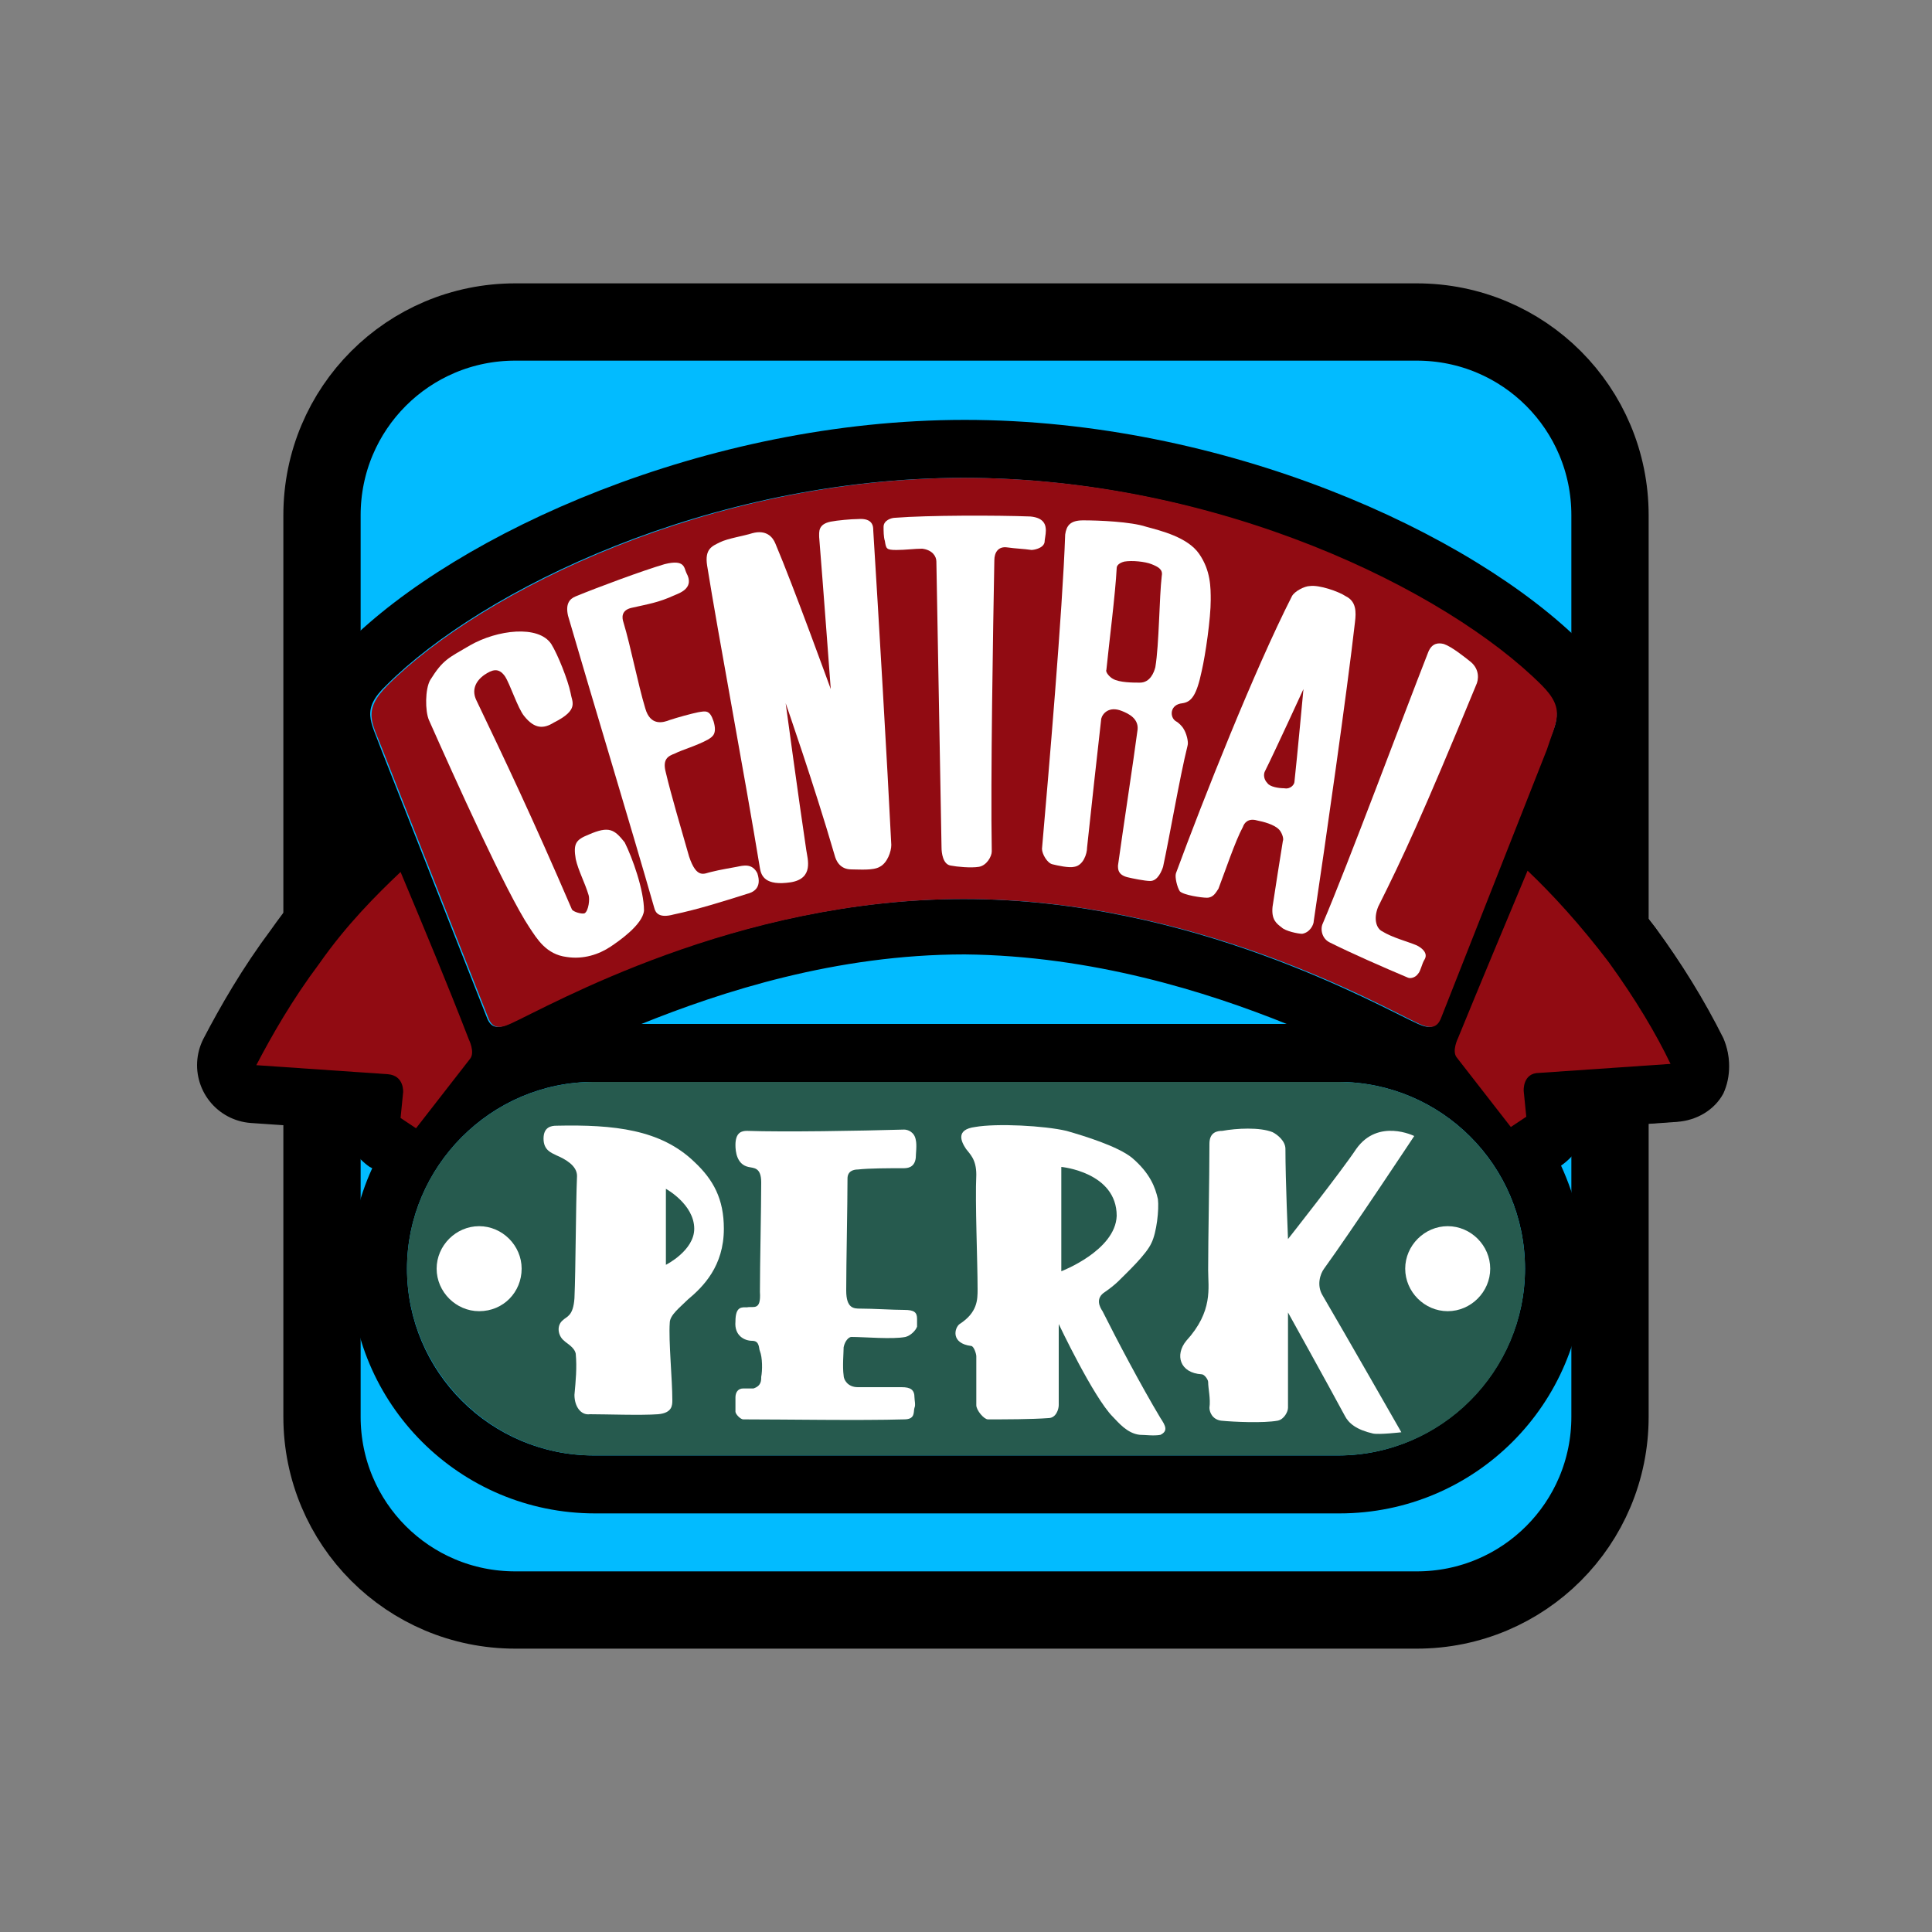 <?xml version="1.0" encoding="utf-8"?>
<!-- Generator: Adobe Illustrator 22.1.0, SVG Export Plug-In . SVG Version: 6.00 Build 0)  -->
<svg version="1.1" id="Layer_1" xmlns="http://www.w3.org/2000/svg" xmlns:xlink="http://www.w3.org/1999/xlink" x="0px" y="0px"
	 viewBox="0 0 150 150" style="enable-background:new 0 0 150 150;" xml:space="preserve">
<rect x="0" y="0" width="150" height="150" fill="#808080" stroke="none"/>
<style type="text/css">
	.st0{fill:none;stroke:#000000;stroke-width:9;stroke-linecap:round;stroke-linejoin:round;stroke-miterlimit:10;}
	.st1{fill:#02BBFF;stroke:#000000;stroke-width:6;stroke-miterlimit:10;}
	.st2{fill:#910B12;}
	.st3{fill:#265A4E;}
	.st4{fill:#FFFFFF;}
</style>
<g>
	<path class="st0" d="M86.5,52.7c0.4,0.3,1.5,0.2,2.1,0.3c0.8,0,1.1-0.8,1.2-1.2c0.3-1.7,0.3-5.3,0.5-7.1c0-0.5-0.3-0.7-0.8-0.9
		c-0.5-0.1-1.5-0.3-2.1-0.2c-0.4,0.1-0.6,0.3-0.6,0.5c-0.1,2-0.5,5.9-0.8,7.9C85.9,52.2,86.2,52.6,86.5,52.7z"/>
	<path class="st0" d="M99.7,61.2c0.4,0,0.7-0.3,0.8-0.5c0.3-1.8,0.7-7.2,0.7-7.2s-2.2,4.8-3,6.4c-0.1,0.2-0.1,0.7,0.2,0.9
		C98.7,61.1,99.4,61.2,99.7,61.2z"/>
	<path class="st0" d="M37.8,78.9c0.3,0.8,0.8,0.9,1.7,0.5c3.1-1.4,17.5-9.7,35.3-9.7c17.8,0,32.3,8.3,35.3,9.7
		c0.9,0.4,1.4,0.3,1.7-0.5l8.2-20.8c0.8-2.1,1.6-3-0.4-5c-7.4-7.4-25.1-16.1-44.8-16.1v0c0,0,0,0,0,0l0,0
		c-19.7,0-37.5,8.8-44.8,16.1c-2,2-1.2,2.9-0.4,5L37.8,78.9z M112.1,50c0.6,0.2,1.6,1,2.1,1.4c0.7,0.6,0.6,1.4,0.4,1.8
		c-4.2,10.2-5.7,13.4-7.5,17.4c-0.4,1-0.1,1.6,0.3,1.9c0.8,0.5,2,0.8,2.7,1.1c0.3,0.2,0.8,0.6,0.6,1.1c-0.1,0.3-0.3,0.8-0.5,1.1
		c-0.2,0.3-0.6,0.3-0.8,0.3c-1.9-0.8-4.3-1.9-6-2.7c-0.8-0.4-0.8-1.2-0.6-1.5c2-4.7,6.2-16,8.2-21.1C111.2,49.9,111.8,49.9,112.1,50
		z M101.7,45.4c0.7-0.1,2.2,0.5,2.8,0.8c0.7,0.4,0.8,1.3,0.8,1.7c-0.6,5.3-2.3,17.2-3.2,23.2c-0.1,0.4-0.3,1-0.9,1
		c-0.4,0.1-1.4-0.2-1.6-0.5c-0.3-0.3-0.8-0.6-0.7-1.6c0.2-1.3,0.6-3.9,0.8-5.1c0-0.2-0.2-0.8-0.3-0.9c-0.4-0.3-1.3-0.6-1.7-0.7
		c-0.6-0.1-0.9,0.3-1.1,0.5c-0.6,1.2-1.3,3.6-1.9,4.8c-0.1,0.3-0.4,0.7-0.9,0.7c-0.5,0-1.8-0.2-2.1-0.5c-0.2-0.2-0.4-1-0.3-1.4
		c2.1-5.7,6.1-15.8,9-21.5C100.6,45.8,101.3,45.5,101.7,45.4z M84.1,40.5c1.2,0,3.7,0.1,4.9,0.5c1.1,0.3,3.2,0.8,4.1,2.1
		c0.8,1.3,0.9,2.6,0.9,3.6c0,1.4-0.4,4.1-0.7,5.5c-0.4,1.8-0.8,2.4-1.5,2.5c-1,0.1-0.9,1.1-0.5,1.4c0.2,0.1,0.5,0.4,0.6,0.6
		c0.2,0.3,0.5,1,0.3,1.4c-0.6,2.4-1.4,7.1-1.9,9.4c-0.1,0.4-0.4,1.1-1,1.1c-0.4,0-1.4-0.2-1.8-0.3c-0.7-0.2-0.8-0.5-0.7-0.9
		c0.4-2.9,1.2-8.2,1.5-10.4c0.1-1-0.8-1.4-1.2-1.6c-1-0.5-1.5,0.2-1.6,0.6c-0.3,2.6-0.9,7.2-1.1,10c0,0.4-0.3,1.4-1,1.5
		c-0.4,0-1.3-0.1-1.7-0.2c-0.4-0.1-0.8-0.8-0.8-1.2c0.6-5.7,1.6-18.5,1.8-24.4C82.7,40.9,83,40.5,84.1,40.5z M68.6,40.9
		c0-0.5,0.6-0.7,0.9-0.7C72,40,77.4,40,80,40.1c1.1,0.1,1.1,0.7,1.2,1.1c0,0.2-0.1,0.6-0.1,0.9c-0.1,0.5-0.8,0.6-1.2,0.6
		c-0.7-0.1-1.1-0.1-1.9-0.2c-0.8-0.1-1,0.4-1,1c-0.1,5.4-0.3,17-0.2,22.6c0,0.4-0.3,1.1-1,1.2c-0.5,0.1-1.6,0-2.2-0.1
		c-0.6-0.1-0.7-1-0.7-1.4c-0.1-5.5-0.3-16.6-0.4-22.2c0-0.4-0.4-0.9-1.1-1c-0.5-0.1-1.2,0.1-2,0.1c-0.7,0-0.8-0.1-0.9-0.7
		C68.6,41.7,68.6,41.1,68.6,40.9z M55.9,42.1c0.6-0.2,1.9-0.5,2.5-0.7c1.1-0.3,1.6,0.3,1.8,0.8c1.4,3.4,4.3,11.3,4.3,11.3
		s-0.6-8.1-0.9-11.8c0-0.4-0.1-1,0.9-1.2c0.5-0.1,1.6-0.2,2.1-0.2c1.2,0,1.2,0.6,1.2,1c0.4,6.4,1.1,18.2,1.4,24.4
		c0,0.5-0.3,1.4-0.9,1.7c-0.5,0.2-1.6,0.2-2.2,0.2c-0.9,0-1.2-0.7-1.3-1.1C63.2,61,61,54.6,61,54.6S62,62,62.6,66
		c0.1,0.7,0.6,2.2-1.2,2.5c-2,0.4-2.3-0.4-2.4-1.1c-1.1-7.3-3.2-17.9-4.1-23.5C54.7,42.5,55.3,42.3,55.9,42.1z M44.7,46.5
		c1.7-0.8,5.2-2,6.9-2.5c1.5-0.5,1.4,0.3,1.7,0.7c0.6,1.2-0.4,1.5-0.9,1.7c-1.2,0.6-2.1,0.7-3.4,1c-0.8,0.2-0.6,0.8-0.6,1.1
		c0.6,2,1.1,4.6,1.7,6.7c0.4,1.4,1.4,1,1.9,0.9c0.6-0.2,1.6-0.4,2.2-0.6c0.6-0.1,0.9-0.1,1.2,0.7c0.3,1-0.1,1.2-0.4,1.4
		c-0.9,0.4-1.9,0.8-2.6,1.1c-0.5,0.2-1,0.4-0.7,1.5c0.4,1.7,1.1,4.4,1.8,6.5c0.6,1.8,1.2,1.3,1.7,1.2c0.8-0.2,1.5-0.3,2-0.4
		c0.6-0.1,1.3-0.3,1.6,0.7c0.4,1.2-0.4,1.5-0.8,1.6c-1.9,0.6-3.7,1.2-5.7,1.6c-1.2,0.3-1.4-0.1-1.5-0.5C49,64.4,45.9,54.2,44.1,48
		C43.8,47.1,44.2,46.7,44.7,46.5z M33.3,52.9c1-1.6,1.4-1.7,3.1-2.7c2.1-1.2,5.3-1.6,6.3-0.1c0.5,0.8,1.3,2.8,1.5,3.8
		c0.2,0.7,0.7,1.2-1.3,2.3c-0.9,0.4-1.5,0.5-2.3-0.5c-0.5-0.6-1.1-2.5-1.5-3.1c-0.4-0.7-1-0.5-1.6-0.1c-0.7,0.4-1,1.2-0.6,2
		c2.2,4.6,4.2,9,7.4,16.2c0.1,0.2,0.8,0.4,1,0.3c0.3-0.2,0.4-1.1,0.3-1.4c-0.3-1-0.8-2-1-2.8c-0.3-1.2-0.1-1.4,1-1.9
		c1.6-0.7,2-0.3,2.6,0.7c0.7,1.2,1.6,3.7,1.5,5.3c0,1.1-1.9,2.3-2.6,2.8c-0.9,0.6-2.1,1-3.4,0.8c-1.6-0.2-2.2-1.4-2.9-2.3
		c-1.9-2.7-5.8-11.5-7.8-16.1C32.9,55.2,32.9,53.5,33.3,52.9z"/>
	<path class="st0" d="M31.1,86.8l1.2,0.8l4.2-5.4c0.4-0.5-0.1-1.5-0.1-1.5c-1.8-4.3-3.6-8.6-5.4-13c-1.9,1.8-4.2,4.1-6.3,7.1
		c-2.1,2.8-3.7,5.6-4.9,7.9l10.2,0.7c1.3,0.1,1.2,1.4,1.2,1.4L31.1,86.8z"/>
	<path class="st0" d="M124.9,74.7c-2.2-2.9-4.4-5.3-6.3-7.1c-1.8,4.3-3.6,8.6-5.4,13c0,0-0.5,1-0.1,1.5l4.2,5.4l1.2-0.8l-0.2-2
		c0,0-0.1-1.4,1.2-1.4l10.2-0.7C128.6,80.3,127,77.6,124.9,74.7z"/>
	<path class="st0" d="M51.7,92.2l0,5.9c0,0,2.2-1.1,2.2-2.8C53.9,93.5,51.7,92.2,51.7,92.2z"/>
	<path class="st0" d="M86.7,94.4c0.1-3.4-4.3-3.8-4.3-3.8l0,8.1C82.4,98.7,86.6,97.1,86.7,94.4z"/>
	<path class="st0" d="M103.9,84H46.1c-8,0-14.5,6.5-14.5,14.5v0c0,7.9,6.5,14.5,14.5,14.5h57.8c8,0,14.5-6.5,14.5-14.5v0
		C118.4,90.5,111.9,84,103.9,84z M37.2,101.8c-1.8,0-3.3-1.5-3.3-3.3c0-1.8,1.5-3.3,3.3-3.3c1.8,0,3.3,1.5,3.3,3.3
		C40.5,100.3,39.1,101.8,37.2,101.8z M53.4,100.9c-0.6,0.5-1.4,1.2-1.4,1.8c-0.1,1.4,0.2,4.4,0.2,6c0,0.4,0,1.1-1.1,1.1
		c-1.3,0.1-4.2,0-5.3,0c-0.6,0-1.2-0.6-1.2-1.5c0-1.1,0.1-2,0.1-3.2c0-0.5-0.6-0.8-0.9-1c-0.4-0.4-0.6-1.2-0.1-1.6
		c0.4-0.3,0.9-0.3,0.9-1.7c0.1-2.3,0.1-7.1,0.2-9.5c0-0.8-0.9-1.3-1.6-1.6c-0.4-0.1-1-0.4-1-1.3c0-0.9,0.7-1,1-1
		c4.5-0.1,8.1,0.3,10.7,2.8c1.5,1.4,2.3,2.9,2.3,5.2C56.1,98.3,54.5,99.9,53.4,100.9z M71.2,103c-0.1,0.3-0.5,0.7-0.9,0.8
		c-1,0.2-3.2,0-4.2,0c-0.2,0-0.5,0.3-0.6,0.8c0,0.4-0.1,1.5,0,2.2c0,0.3,0.3,0.9,1.1,0.9c0.8,0,2.6,0,3.4,0c0.7,0,1,0.2,1,0.8
		c0,0.2,0.1,0.6,0,0.8c-0.1,0.3,0.1,0.9-0.8,0.9c-3.4,0.1-9.3,0-12.5,0c-0.2,0-0.6-0.4-0.6-0.6c0-0.5,0-0.8,0-1.1
		c0-0.4,0.2-0.7,0.6-0.7c0.1,0,0.6,0,0.8,0c0.6-0.2,0.6-0.6,0.6-0.9c0.1-0.5,0.1-1.5-0.1-2c-0.1-0.2,0-0.8-0.6-0.8
		c-0.6,0-1.4-0.4-1.3-1.5c0-1.2,0.5-1.1,0.9-1.1c0.5-0.1,1.1,0.3,1-1.2c0-2.1,0.1-6.5,0.1-8.5c0-1.2-0.6-1.1-1-1.2
		c-0.9-0.2-1-1.2-1-1.7c0-1,0.5-1.1,0.9-1.1c2.9,0.1,8.7,0,12.2-0.1c0.3,0,0.8,0.2,0.9,0.8c0.1,0.4,0,1.1,0,1.4
		c-0.1,0.8-0.7,0.8-1,0.8c-1.1,0-2.6,0-3.5,0.1c-0.3,0-0.8,0.1-0.8,0.7c0,2.1-0.1,6.6-0.1,8.7c0,1.4,0.6,1.4,1.1,1.4
		c1,0,2.5,0.1,3.4,0.1c0.8,0,1,0.2,1,0.7C71.2,102.2,71.2,102.8,71.2,103z M90.1,111.2c-0.5,0.1-1.2,0-1.6,0c-1-0.1-1.7-0.9-2.1-1.4
		c-1.5-1.5-4.2-7.2-4.2-7.2s0,4.1,0,6.3c0,0.3-0.1,1-0.8,1c-1.4,0.1-3.5,0.1-4.7,0.1c-0.4,0-0.9-0.8-0.9-1.1c0.1-1.1,0-2.4,0-3.8
		c0-0.2-0.2-0.7-0.4-0.8c-1.7-0.2-1.3-1.4-0.9-1.7c1.4-0.9,1.4-1.9,1.4-2.7c0-2.2-0.2-6.6-0.1-8.9c0.1-1.1-0.4-1.5-0.8-2
		c-0.4-0.5-0.9-1.4,0.7-1.7c1.8-0.3,5.4-0.1,7.1,0.3c1.3,0.3,4,1.2,5.1,2.1c1.4,1.2,1.8,2.3,2,3.2c0.2,0.8-0.1,2.6-0.5,3.4
		c-0.4,0.9-1.9,2.3-2.6,3c-0.2,0.2-0.7,0.6-1,0.8c-0.7,0.5-0.3,1.2-0.2,1.5c1.1,2.2,3,5.8,4.5,8.3C90.5,110.7,90.7,111.1,90.1,111.2
		z M106.6,111.3c-1.3-0.3-1.9-0.8-2.2-1.4c-1.4-2.6-4.4-8-4.4-8s0,5.1,0,7.4c0,0.3-0.3,0.9-0.8,1c-1.1,0.2-3.4,0.1-4.4,0
		c-0.7-0.1-0.9-0.7-0.9-1c0.1-0.7-0.1-1.5-0.1-2c0-0.2-0.3-0.6-0.5-0.6c-1.7-0.1-2.1-1.5-1.2-2.6c2.1-2.3,1.7-4.1,1.7-5.5
		c0-2.5,0.1-7,0.1-9.8c0-0.9,0.6-1,1-1c1.1-0.2,2.9-0.3,3.9,0.1c0.4,0.2,1,0.7,1,1.3c0,2.4,0.2,7,0.2,7s4.1-5.2,5.3-7
		c1.7-2.4,4.5-1,4.5-1s-4.9,7.4-7,10.3c-0.3,0.4-0.6,1.3-0.1,2.1c1.7,2.9,6.1,10.6,6.1,10.6S107.1,111.4,106.6,111.3z M115.7,98.5
		c0,1.8-1.5,3.3-3.3,3.3c-1.8,0-3.3-1.5-3.3-3.3c0-1.8,1.5-3.3,3.3-3.3C114.2,95.2,115.7,96.7,115.7,98.5z"/>
</g>
<path class="st1" d="M40,25h70c8.3,0,15,6.7,15,15v70c0,8.3-6.7,15-15,15H40c-8.3,0-15-6.7-15-15V40C25,31.7,31.7,25,40,25z"/>
<title>L</title>
<path d="M133.8,80.6c-1.5-3-3.3-5.9-5.3-8.6c-1.9-2.5-4-4.9-6.3-7.1l2.1-5.2c0.1-0.2,0.2-0.5,0.3-0.7c0.7-1.8,2.1-5.2-1.7-9
	c-8.7-8.7-27.9-17.4-48-17.4c-20.1,0-39.4,8.8-48,17.4c-3.8,3.8-2.4,7.2-1.7,9c0.1,0.2,0.2,0.4,0.3,0.8l2,5.2
	c-2.3,2.2-4.4,4.6-6.3,7.1c-2,2.7-3.8,5.6-5.3,8.6c-0.7,1.3-0.6,2.9,0.1,4.2c0.8,1.3,2.1,2.1,3.6,2.2l7.1,0.5c0.2,1.2,1,2.3,2,3
	l0.2,0.1c-1.1,2.4-1.7,5-1.7,7.8c0,10.5,8.5,19,19,19h57.8c10.5,0,19-8.5,19-19c0-2.9-0.7-5.6-1.8-8c1-0.7,1.7-1.7,1.9-2.9l7.1-0.5
	c1.5-0.1,2.9-0.9,3.6-2.2C134.4,83.6,134.4,82,133.8,80.6z M30,53.2c7.4-7.4,25.1-16.1,44.8-16.1l0,0c0,0,0,0,0,0v0
	c19.7,0,37.5,8.8,44.8,16.1c2,2,1.2,2.9,0.4,5l-8.2,20.8c-0.3,0.8-0.8,0.9-1.7,0.5c-3.1-1.4-17.5-9.7-35.3-9.7
	c-17.8,0-32.3,8.3-35.3,9.7c-0.9,0.4-1.4,0.3-1.7-0.5l-8.2-20.8C28.8,56,28,55.1,30,53.2z M99.9,79.5H49.8
	c6.2-2.5,15.1-5.4,25.1-5.4C84.8,74.2,93.7,77,99.9,79.5z M30.4,78.8l-2.9-0.2c0.3-0.4,0.6-0.8,0.9-1.2c0.4-0.5,0.8-1.1,1.3-1.6
	l1.3,3.1C30.7,78.8,30.6,78.8,30.4,78.8z M118.4,98.5c0,7.9-6.5,14.5-14.5,14.5H46.1c-8,0-14.5-6.5-14.5-14.5v0
	c0-7.9,6.5-14.5,14.5-14.5h57.8C111.9,84,118.4,90.5,118.4,98.5L118.4,98.5z M119.2,78.8c-0.2,0-0.3,0-0.5,0.1l1.3-3.1
	c0.4,0.5,0.9,1.1,1.3,1.6c0.3,0.4,0.6,0.8,0.9,1.2L119.2,78.8z"/>
<g>
	<g>
		<path class="st2" d="M119.7,53.2c-7.4-7.4-25.1-16.1-44.8-16.1v0c0,0,0,0,0,0l0,0c-19.7,0-37.5,8.8-44.8,16.1c-2,2-1.2,2.9-0.4,5
			l8.2,20.8c0.3,0.8,0.8,0.9,1.7,0.5c3.1-1.4,17.5-9.7,35.3-9.7c17.8,0,32.3,8.3,35.3,9.7c0.9,0.4,1.4,0.3,1.7-0.5l8.2-20.8
			C120.8,56,121.6,55.1,119.7,53.2z"/>
		<path class="st2" d="M31.1,67.7c-1.9,1.8-4.2,4.1-6.3,7.1c-2.1,2.8-3.7,5.6-4.9,7.9l10.2,0.7c1.3,0.1,1.2,1.4,1.2,1.4l-0.2,2
			l1.2,0.8l4.2-5.4c0.4-0.5-0.1-1.5-0.1-1.5C34.7,76.3,32.9,72,31.1,67.7z"/>
		<path class="st2" d="M124.9,74.7c-2.2-2.9-4.4-5.3-6.3-7.1c-1.8,4.3-3.6,8.6-5.4,13c0,0-0.5,1-0.1,1.5l4.2,5.4l1.2-0.8l-0.2-2
			c0,0-0.1-1.4,1.2-1.4l10.2-0.7C128.6,80.3,127,77.6,124.9,74.7z"/>
	</g>
	<g>
		<path class="st3" d="M103.9,84H46.1c-7.9,0-14.5,6.5-14.5,14.5v0c0,7.9,6.5,14.5,14.5,14.5h57.8c8,0,14.5-6.5,14.5-14.5v0
			C118.4,90.5,111.9,84,103.9,84z"/>
	</g>
</g>
<g>
	<path class="st4" d="M66.6,40.3c-0.5,0-1.6,0.1-2.1,0.2c-1,0.2-0.9,0.8-0.9,1.2c0.3,3.7,0.9,11.8,0.9,11.8s-2.9-8-4.3-11.3
		c-0.2-0.5-0.7-1.1-1.8-0.8c-0.6,0.2-1.9,0.4-2.5,0.7c-0.6,0.3-1.2,0.5-1,1.8c0.9,5.6,2.9,16.2,4.1,23.5c0.1,0.6,0.4,1.4,2.4,1.1
		c1.8-0.3,1.3-1.8,1.2-2.5C62,62,61,54.6,61,54.6s2.2,6.3,3.8,11.8c0.1,0.4,0.4,1.1,1.3,1.1c0.6,0,1.7,0.1,2.2-0.2
		c0.6-0.3,0.9-1.2,0.9-1.7c-0.3-6.1-1-18-1.4-24.4C67.8,40.9,67.8,40.2,66.6,40.3z"/>
	<path class="st4" d="M57.2,67.3c-0.5,0.1-1.2,0.2-2,0.4c-0.5,0.1-1.1,0.6-1.7-1.2c-0.6-2.1-1.4-4.8-1.8-6.5
		c-0.3-1.1,0.2-1.3,0.7-1.5c0.6-0.3,1.7-0.6,2.6-1.1c0.3-0.2,0.7-0.4,0.4-1.4c-0.3-0.9-0.6-0.8-1.2-0.7c-0.5,0.1-1.6,0.4-2.2,0.6
		c-0.5,0.2-1.5,0.5-1.9-0.9c-0.6-2-1.1-4.7-1.7-6.7c-0.1-0.3-0.2-0.9,0.6-1.1c1.3-0.3,2.1-0.4,3.4-1c0.5-0.2,1.5-0.6,0.9-1.7
		c-0.2-0.4-0.1-1.1-1.7-0.7c-1.7,0.5-5.2,1.8-6.9,2.5c-0.5,0.2-0.8,0.6-0.6,1.5c1.8,6.2,4.9,16.4,6.7,22.7c0.1,0.4,0.4,0.8,1.5,0.5
		c1.9-0.4,3.8-1,5.7-1.6c0.4-0.1,1.2-0.4,0.8-1.6C58.4,67,57.7,67.2,57.2,67.3z"/>
	<path class="st4" d="M81.1,42.1c0-0.2,0.1-0.6,0.1-0.9c0-0.4-0.1-1-1.2-1.1c-2.6-0.1-8-0.1-10.5,0.1c-0.3,0-0.9,0.2-0.9,0.7
		c0,0.3,0,0.8,0.1,1.1c0.1,0.6,0.1,0.7,0.9,0.7c0.7,0,1.4-0.1,2-0.1c0.8,0.1,1.1,0.6,1.1,1c0.1,5.6,0.3,16.7,0.4,22.2
		c0,0.4,0.1,1.3,0.7,1.4c0.5,0.1,1.6,0.2,2.2,0.1c0.6-0.1,1-0.8,1-1.2c-0.1-5.6,0.1-17.2,0.2-22.6c0-0.6,0.3-1.1,1-1
		c0.7,0.1,1.2,0.1,1.9,0.2C80.2,42.7,81,42.6,81.1,42.1z"/>
	<path class="st4" d="M45.7,64.8c-1,0.4-1.2,0.7-1,1.9c0.2,0.9,0.7,1.8,1,2.8c0.1,0.3,0,1.2-0.3,1.4c-0.2,0.1-0.9-0.1-1-0.3
		C41.3,63.4,39.2,59,37,54.4c-0.4-0.8-0.1-1.5,0.6-2c0.6-0.4,1.1-0.6,1.6,0.1c0.4,0.6,1,2.5,1.5,3.1c0.8,1,1.5,1,2.3,0.5
		c2-1,1.4-1.6,1.3-2.3c-0.2-1-1-3-1.5-3.8c-1-1.5-4.2-1.1-6.3,0.1c-1.7,1-2.1,1.1-3.1,2.7c-0.4,0.7-0.4,2.4-0.1,3.1
		c2,4.5,6,13.4,7.8,16.1c0.6,0.9,1.3,2.1,2.9,2.3c1.3,0.2,2.5-0.2,3.4-0.8c0.6-0.4,2.5-1.7,2.6-2.8c0-1.6-0.9-4.1-1.5-5.3
		C47.7,64.4,47.3,64.1,45.7,64.8z"/>
	<path class="st4" d="M104.5,46.3c-0.6-0.4-2.1-0.9-2.8-0.8c-0.4,0-1.2,0.4-1.4,0.8c-2.9,5.7-6.9,15.8-9,21.5
		c-0.1,0.3,0.1,1.1,0.3,1.4c0.3,0.3,1.7,0.5,2.1,0.5c0.5,0,0.7-0.4,0.9-0.7c0.5-1.3,1.3-3.7,1.9-4.8c0.1-0.3,0.4-0.7,1.1-0.5
		c0.5,0.1,1.3,0.3,1.7,0.7c0.2,0.2,0.4,0.7,0.3,0.9c-0.2,1.2-0.6,3.8-0.8,5.1c-0.1,1,0.3,1.3,0.7,1.6c0.3,0.3,1.3,0.5,1.6,0.5
		c0.6-0.1,0.9-0.7,0.9-1c0.9-6,2.6-17.9,3.2-23.2C105.3,47.5,105.3,46.7,104.5,46.3z M100.5,60.7c0,0.2-0.3,0.6-0.8,0.5
		c-0.4,0-1.1-0.1-1.3-0.4c-0.3-0.3-0.3-0.7-0.2-0.9c0.8-1.6,3-6.4,3-6.4S100.7,58.9,100.5,60.7z"/>
	<path class="st4" d="M114.6,53.2c0.2-0.4,0.3-1.2-0.4-1.8c-0.5-0.4-1.5-1.2-2.1-1.4c-0.4-0.1-0.9-0.1-1.2,0.6
		c-2,5.1-6.2,16.4-8.2,21.1c-0.2,0.4-0.1,1.2,0.6,1.5c1.6,0.8,4.1,1.9,6,2.7c0.2,0.1,0.6,0,0.8-0.3c0.2-0.2,0.3-0.8,0.5-1.1
		c0.3-0.5-0.2-0.9-0.6-1.1c-0.7-0.3-1.9-0.6-2.7-1.1c-0.4-0.2-0.7-0.9-0.3-1.9C108.9,66.6,110.4,63.4,114.6,53.2z"/>
	<path class="st4" d="M91.9,56.6c-0.1-0.2-0.4-0.5-0.6-0.6c-0.5-0.3-0.5-1.3,0.5-1.4c0.7-0.1,1.1-0.6,1.5-2.5
		c0.3-1.3,0.7-4.1,0.7-5.5c0-1,0-2.3-0.9-3.6c-0.9-1.3-3-1.8-4.1-2.1c-1.2-0.4-3.7-0.5-4.9-0.5c-1,0-1.3,0.4-1.4,1.1
		c-0.2,5.9-1.3,18.7-1.8,24.4c0,0.4,0.4,1.1,0.8,1.2c0.4,0.1,1.3,0.3,1.7,0.2c0.7-0.1,1-1,1-1.5c0.3-2.8,0.8-7.4,1.1-10
		c0.1-0.4,0.6-1,1.6-0.6c0.5,0.2,1.4,0.6,1.2,1.6c-0.3,2.3-1.1,7.5-1.5,10.4c0,0.3,0,0.7,0.7,0.9c0.4,0.1,1.4,0.3,1.8,0.3
		c0.6,0,0.9-0.8,1-1.1c0.5-2.3,1.3-7,1.9-9.4C92.3,57.6,92.1,56.9,91.9,56.6z M89.7,51.8c-0.1,0.4-0.4,1.2-1.2,1.2
		c-0.5,0-1.6,0-2.1-0.3c-0.2-0.1-0.6-0.5-0.5-0.7c0.2-2,0.7-5.9,0.8-7.9c0-0.2,0.2-0.4,0.6-0.5c0.6-0.1,1.6,0,2.1,0.2
		c0.5,0.2,0.9,0.4,0.8,0.9C90,46.4,90,50,89.7,51.8z"/>
</g>
<g>
	<path class="st4" d="M37.2,101.8c-1.8,0-3.3-1.5-3.3-3.3c0-1.8,1.5-3.3,3.3-3.3c1.8,0,3.3,1.5,3.3,3.3
		C40.5,100.3,39.1,101.8,37.2,101.8z"/>
	<path class="st4" d="M71.2,103c-0.1,0.3-0.5,0.7-0.9,0.8c-1,0.2-3.2,0-4.2,0c-0.2,0-0.5,0.3-0.6,0.8c0,0.4-0.1,1.5,0,2.2
		c0,0.3,0.3,0.9,1.1,0.9c0.8,0,2.6,0,3.4,0c0.7,0,1,0.2,1,0.8c0,0.2,0.1,0.6,0,0.8c-0.1,0.3,0.1,0.9-0.8,0.9c-3.4,0.1-9.3,0-12.5,0
		c-0.2,0-0.6-0.4-0.6-0.6c0-0.5,0-0.8,0-1.1c0-0.4,0.2-0.7,0.6-0.7c0.1,0,0.6,0,0.8,0c0.6-0.2,0.6-0.6,0.6-0.9
		c0.1-0.5,0.1-1.5-0.1-2c-0.1-0.2,0-0.8-0.6-0.8c-0.6,0-1.4-0.4-1.3-1.5c0-1.2,0.5-1.1,0.9-1.1c0.5-0.1,1.1,0.3,1-1.2
		c0-2.1,0.1-6.5,0.1-8.5c0-1.2-0.6-1.1-1-1.2c-0.9-0.2-1-1.2-1-1.7c0-1,0.5-1.1,0.9-1.1c2.9,0.1,8.7,0,12.2-0.1
		c0.3,0,0.8,0.2,0.9,0.8c0.1,0.4,0,1.1,0,1.4c-0.1,0.8-0.7,0.8-1,0.8c-1.1,0-2.6,0-3.5,0.1c-0.3,0-0.8,0.1-0.8,0.7
		c0,2.1-0.1,6.6-0.1,8.7c0,1.4,0.6,1.4,1.1,1.4c1,0,2.5,0.1,3.4,0.1c0.8,0,1,0.2,1,0.7C71.2,102.2,71.2,102.8,71.2,103z"/>
	<path class="st4" d="M106.6,111.3c-1.3-0.3-1.9-0.8-2.2-1.4c-1.4-2.6-4.4-8-4.4-8s0,5.1,0,7.4c0,0.3-0.3,0.9-0.8,1
		c-1.1,0.2-3.4,0.1-4.4,0c-0.7-0.1-0.9-0.7-0.9-1c0.1-0.7-0.1-1.5-0.1-2c0-0.2-0.3-0.6-0.5-0.6c-1.7-0.1-2.1-1.5-1.2-2.6
		c2.1-2.3,1.7-4.1,1.7-5.5c0-2.5,0.1-7,0.1-9.8c0-0.9,0.6-1,1-1c1.1-0.2,2.9-0.3,3.9,0.1c0.4,0.2,1,0.7,1,1.3c0,2.4,0.2,7,0.2,7
		s4.1-5.2,5.3-7c1.7-2.4,4.5-1,4.5-1s-4.9,7.4-7,10.3c-0.3,0.4-0.6,1.3-0.1,2.1c1.7,2.9,6.1,10.6,6.1,10.6S107.1,111.4,106.6,111.3z
		"/>
	<path class="st4" d="M112.4,101.8c-1.8,0-3.3-1.5-3.3-3.3c0-1.8,1.5-3.3,3.3-3.3c1.8,0,3.3,1.5,3.3,3.3
		C115.7,100.3,114.2,101.8,112.4,101.8z"/>
	<path class="st4" d="M53.9,90.2c-2.6-2.5-6.2-2.9-10.7-2.8c-0.4,0-1,0.1-1,1c0,0.9,0.6,1.1,1,1.3c0.7,0.3,1.6,0.8,1.6,1.6
		c-0.1,2.4-0.1,7.2-0.2,9.5c-0.1,1.4-0.6,1.4-0.9,1.7c-0.5,0.4-0.4,1.2,0.1,1.6c0.2,0.2,0.8,0.5,0.9,1c0.1,1.1,0,2.1-0.1,3.2
		c0,0.9,0.5,1.6,1.2,1.5c1.2,0,4,0.1,5.3,0c1.1-0.1,1.1-0.7,1.1-1.1c0-1.6-0.3-4.6-0.2-6c0-0.6,0.8-1.2,1.4-1.8
		c1.2-1,2.8-2.6,2.8-5.5C56.2,93.1,55.4,91.6,53.9,90.2z M51.7,98.2l0-5.9c0,0,2.2,1.2,2.2,3.1C53.9,97.1,51.7,98.2,51.7,98.2z"/>
	<path class="st4" d="M90.1,110.1c-1.5-2.5-3.4-6.1-4.5-8.3c-0.2-0.3-0.6-1,0.2-1.5c0.3-0.2,0.8-0.6,1-0.8c0.7-0.7,2.2-2.1,2.6-3
		c0.4-0.8,0.6-2.6,0.5-3.4c-0.2-0.9-0.6-2-2-3.2c-1.1-0.9-3.7-1.7-5.1-2.1c-1.7-0.4-5.4-0.6-7.1-0.3c-1.5,0.2-1.1,1.1-0.7,1.7
		c0.3,0.4,0.8,0.8,0.8,2c-0.1,2.2,0.1,6.7,0.1,8.9c0,0.8,0,1.8-1.4,2.7c-0.4,0.3-0.7,1.5,0.9,1.7c0.2,0,0.4,0.6,0.4,0.8
		c0,1.4,0,2.7,0,3.8c0,0.4,0.6,1.1,0.9,1.1c1.3,0,3.4,0,4.7-0.1c0.6,0,0.8-0.7,0.8-1c0-2.2,0-6.3,0-6.3s2.7,5.7,4.2,7.2
		c0.4,0.4,1.1,1.3,2.1,1.4c0.4,0,1.1,0.1,1.6,0C90.7,111.1,90.5,110.7,90.1,110.1z M82.4,90.6c0,0,4.3,0.4,4.3,3.8
		c-0.1,2.7-4.3,4.3-4.3,4.3L82.4,90.6z"/>
</g>
</svg>

